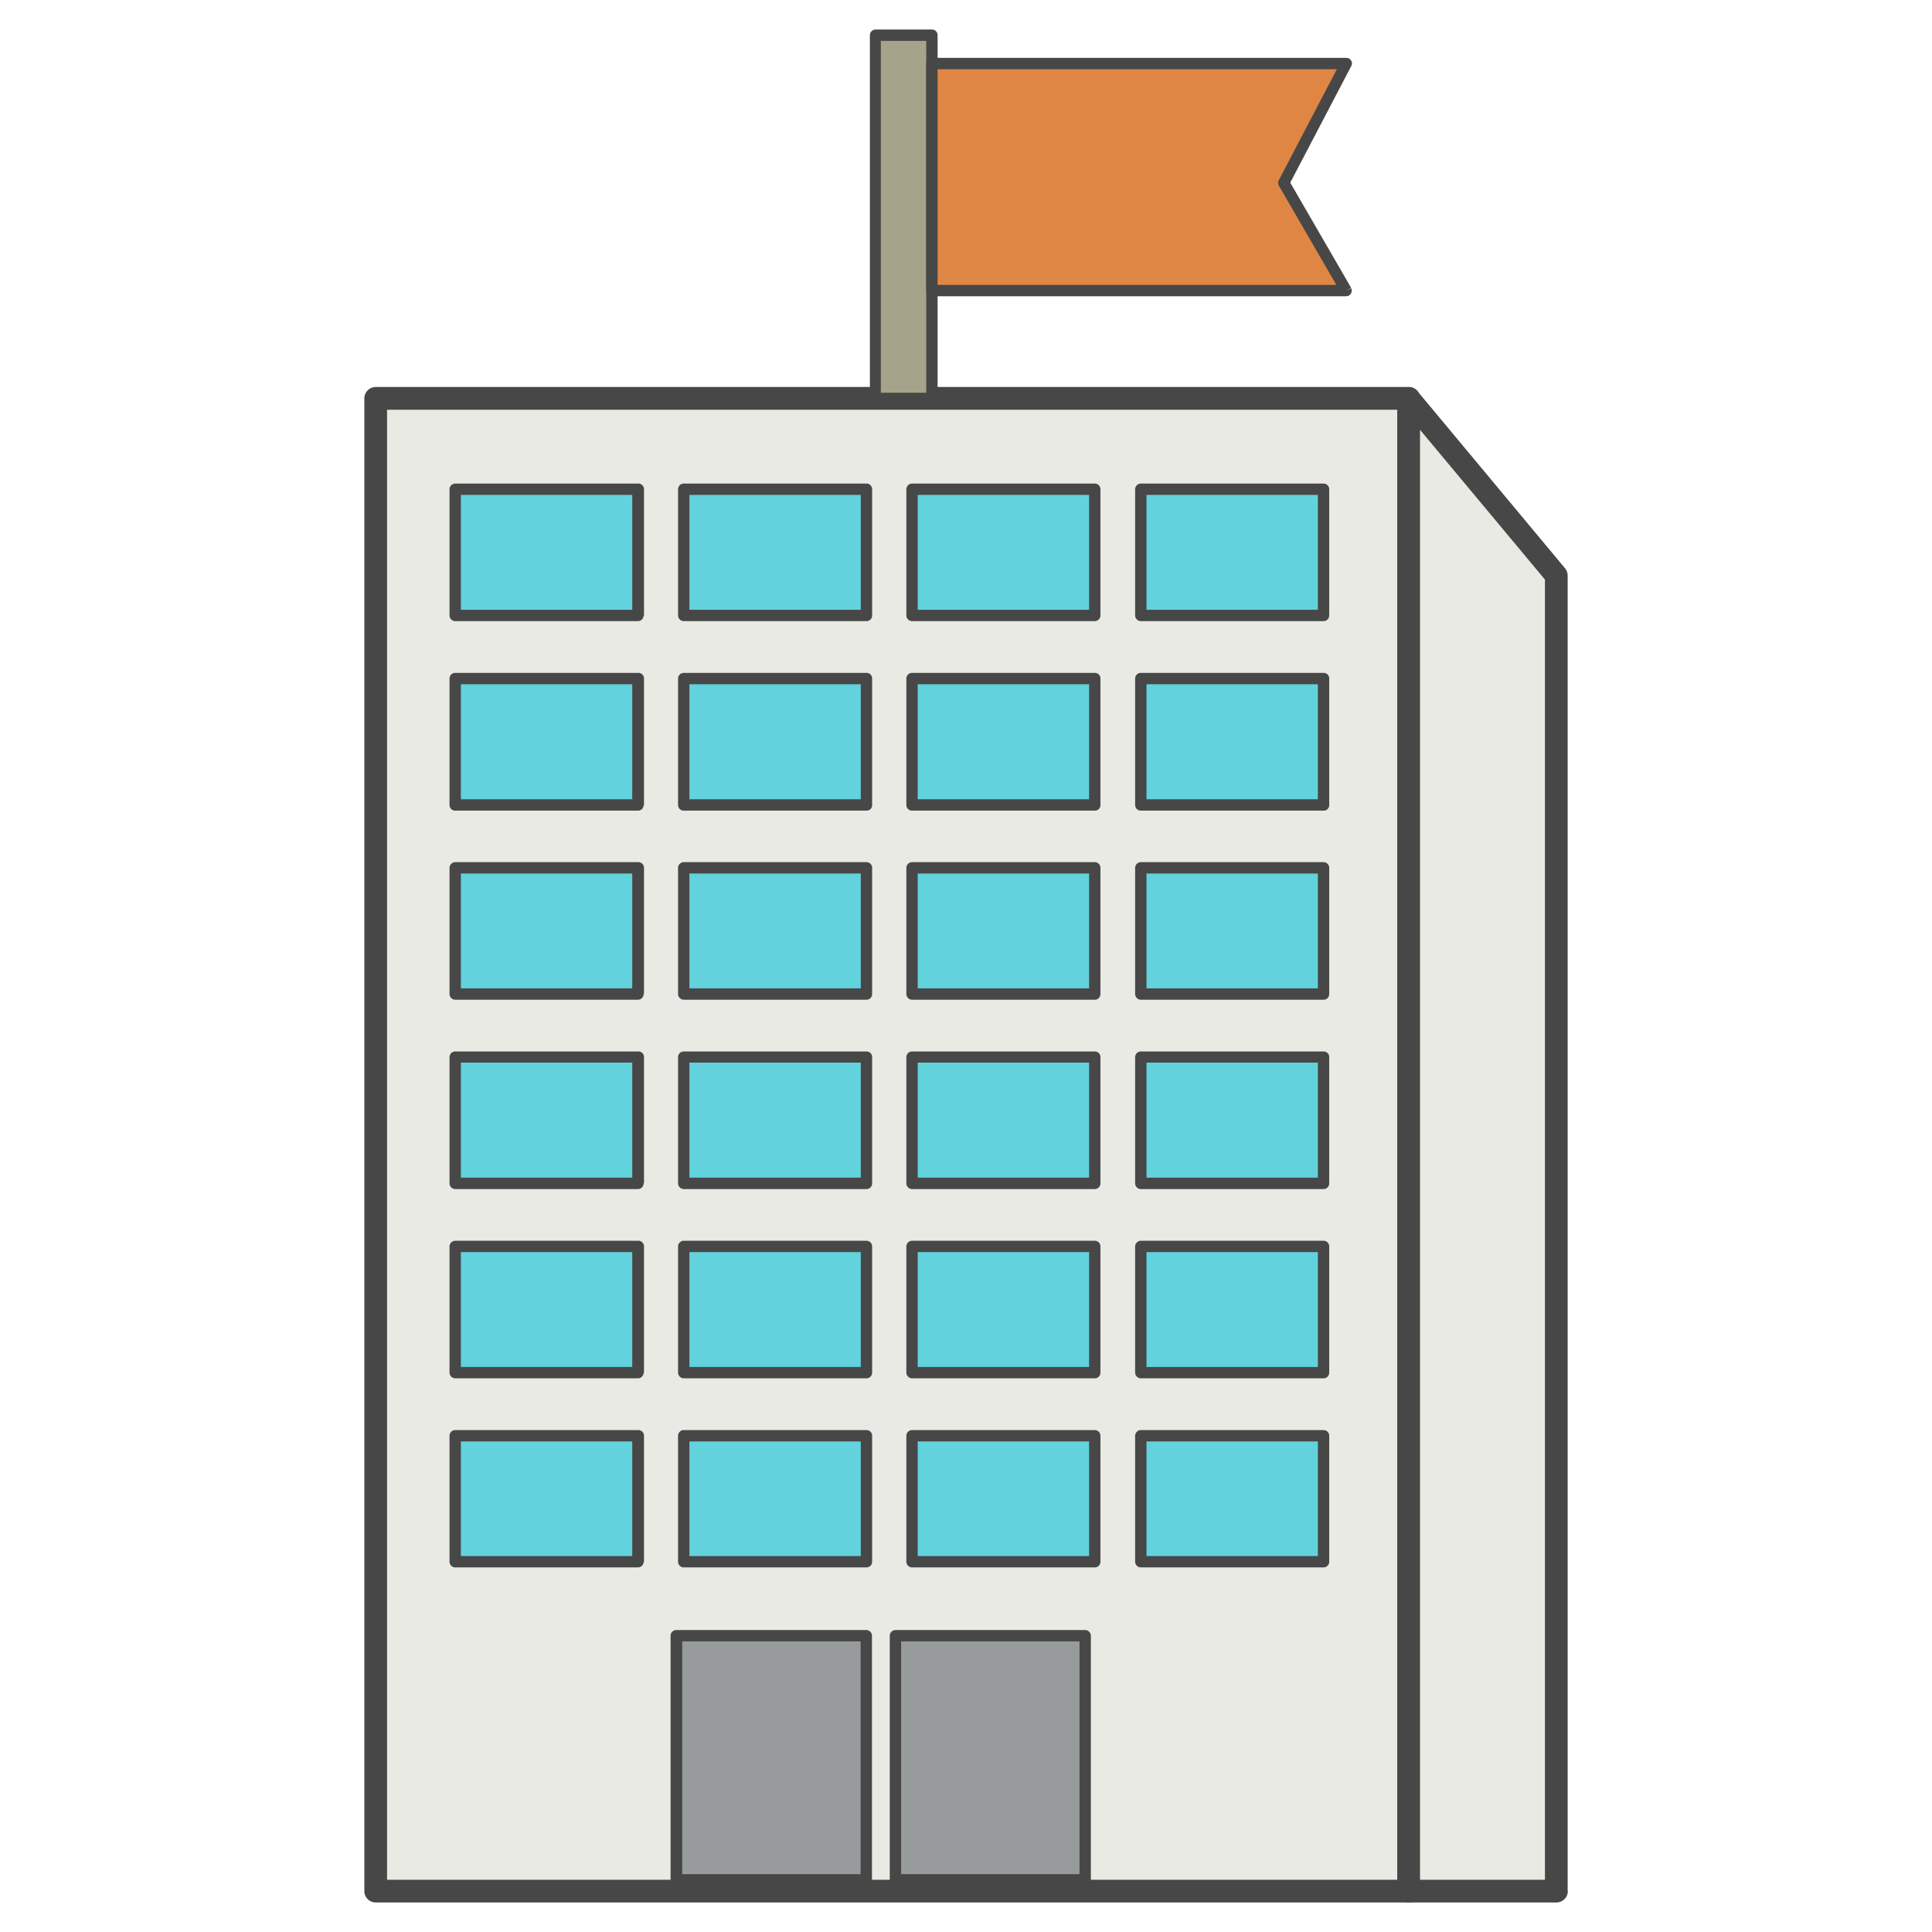 <svg id="materials" xmlns="http://www.w3.org/2000/svg" viewBox="0 0 240 240"><defs><style>.cls-1{fill:#eaeae4;}.cls-2{fill:#474747;}.cls-3{fill:#62d2dd;}.cls-4{fill:#979b9b;}.cls-5{fill:#a5a48b;}.cls-6{fill:#e08644;}</style></defs><title>company</title><rect class="cls-1" x="46.67" y="49.49" width="128.32" height="185.43"/><path class="cls-2" d="M175,234.92v-1.41H48.08V50.9h125.5v184H175v0h1.41V49.49a1.41,1.41,0,0,0-.41-1,1.38,1.38,0,0,0-1-.42H46.67a1.43,1.43,0,0,0-1.41,1.41V234.92a1.38,1.38,0,0,0,.42,1,1.41,1.41,0,0,0,1,.41H175a1.4,1.4,0,0,0,1.41-1.41Z"/><polygon class="cls-1" points="193.33 234.92 174.99 234.92 174.99 49.49 193.33 71.5 193.33 234.92"/><path class="cls-2" d="M193.33,234.92v-1.41H176.4V53.39L191.92,72V234.92h1.41v0h1.41V71.49a1.43,1.43,0,0,0-.33-.9l-18.33-22a1.43,1.43,0,0,0-1.57-.42,1.42,1.42,0,0,0-.93,1.32V234.92a1.38,1.38,0,0,0,.42,1,1.41,1.41,0,0,0,1,.41h18.34a1.41,1.41,0,0,0,1-.41,1.38,1.38,0,0,0,.42-1Z"/><rect class="cls-3" x="56.55" y="60.78" width="22.7" height="15.68"/><path class="cls-2" d="M79.25,76.45v-.7h-22V61.48H78.54v15h.71v0H80V60.78a.7.7,0,0,0-.2-.5.69.69,0,0,0-.5-.21H56.55a.72.72,0,0,0-.71.71V76.45a.72.72,0,0,0,.71.71h22.7a.73.73,0,0,0,.5-.21.7.7,0,0,0,.2-.5Z"/><rect class="cls-3" x="56.55" y="84.29" width="22.7" height="15.68"/><path class="cls-2" d="M79.25,100v-.71h-22V85H78.54v15h.71v0H80V84.29a.68.68,0,0,0-.7-.7H56.55a.7.7,0,0,0-.5.2.73.73,0,0,0-.21.5V100a.73.73,0,0,0,.21.5.7.7,0,0,0,.5.2h22.7a.68.68,0,0,0,.7-.7Z"/><rect class="cls-3" x="56.55" y="107.81" width="22.7" height="15.68"/><path class="cls-2" d="M79.25,123.48v-.7h-22V108.51H78.54v15h.71v0H80V107.81a.7.7,0,0,0-.2-.5.69.69,0,0,0-.5-.21H56.55a.72.72,0,0,0-.71.71v15.67a.72.72,0,0,0,.71.71h22.7a.69.69,0,0,0,.5-.21.7.7,0,0,0,.2-.5Z"/><rect class="cls-3" x="56.55" y="131.32" width="22.7" height="15.68"/><path class="cls-2" d="M79.25,147v-.71h-22V132H78.54v15h.71v0H80V131.32a.68.68,0,0,0-.7-.7H56.55a.7.7,0,0,0-.5.2.73.73,0,0,0-.21.5V147a.72.72,0,0,0,.71.71h22.7a.73.73,0,0,0,.5-.21.7.7,0,0,0,.2-.5Z"/><rect class="cls-3" x="56.55" y="154.84" width="22.7" height="15.68"/><path class="cls-2" d="M79.25,170.51v-.7h-22V155.54H78.54v15h.71v0H80V154.84a.7.7,0,0,0-.2-.5.73.73,0,0,0-.5-.21H56.55a.72.72,0,0,0-.71.71v15.67a.72.72,0,0,0,.71.71h22.7a.69.69,0,0,0,.5-.21.7.7,0,0,0,.2-.5Z"/><rect class="cls-3" x="56.55" y="178.35" width="22.7" height="15.68"/><path class="cls-2" d="M79.25,194v-.7h-22V179.06H78.54v15h.71v0H80V178.35a.7.7,0,0,0-.2-.49.69.69,0,0,0-.5-.21H56.55a.67.67,0,0,0-.5.21.71.71,0,0,0-.21.49V194a.72.72,0,0,0,.71.71h22.7a.73.73,0,0,0,.5-.21.7.7,0,0,0,.2-.5Z"/><rect class="cls-3" x="84.94" y="60.78" width="22.7" height="15.68"/><path class="cls-2" d="M107.64,76.45v-.7h-22V61.48h21.29v15h.71v0h.7V60.78a.7.7,0,0,0-.2-.5.69.69,0,0,0-.5-.21H84.94a.72.72,0,0,0-.71.71V76.45a.72.72,0,0,0,.71.71h22.7a.73.73,0,0,0,.5-.21.7.7,0,0,0,.2-.5Z"/><rect class="cls-3" x="84.94" y="84.29" width="22.7" height="15.68"/><path class="cls-2" d="M107.64,100v-.71h-22V85h21.29v15h.71v0h.7V84.29a.68.68,0,0,0-.7-.7H84.94a.7.7,0,0,0-.5.2.73.73,0,0,0-.21.5V100a.73.73,0,0,0,.21.5.7.7,0,0,0,.5.2h22.7a.68.68,0,0,0,.7-.7Z"/><rect class="cls-3" x="84.94" y="107.81" width="22.7" height="15.68"/><path class="cls-2" d="M107.64,123.48v-.7h-22V108.51h21.29v15h.71v0h.7V107.81a.7.7,0,0,0-.2-.5.69.69,0,0,0-.5-.21H84.94a.72.72,0,0,0-.71.71v15.67a.72.72,0,0,0,.71.71h22.7a.69.69,0,0,0,.5-.21.7.7,0,0,0,.2-.5Z"/><rect class="cls-3" x="84.94" y="131.32" width="22.7" height="15.68"/><path class="cls-2" d="M107.64,147v-.71h-22V132h21.29v15h.71v0h.7V131.32a.68.68,0,0,0-.7-.7H84.94a.7.7,0,0,0-.5.2.73.73,0,0,0-.21.5V147a.72.72,0,0,0,.71.71h22.7a.73.73,0,0,0,.5-.21.7.7,0,0,0,.2-.5Z"/><rect class="cls-3" x="84.94" y="154.84" width="22.7" height="15.68"/><path class="cls-2" d="M107.64,170.51v-.7h-22V155.54h21.29v15h.71v0h.7V154.84a.7.7,0,0,0-.2-.5.73.73,0,0,0-.5-.21H84.94a.72.72,0,0,0-.71.71v15.67a.72.72,0,0,0,.71.71h22.7a.69.69,0,0,0,.5-.21.7.7,0,0,0,.2-.5Z"/><rect class="cls-3" x="84.94" y="178.35" width="22.7" height="15.68"/><path class="cls-2" d="M107.64,194v-.7h-22V179.06h21.29v15h.71v0h.7V178.35a.7.7,0,0,0-.2-.49.69.69,0,0,0-.5-.21H84.94a.67.67,0,0,0-.5.21.71.71,0,0,0-.21.49V194a.72.72,0,0,0,.71.71h22.7a.73.73,0,0,0,.5-.21.7.7,0,0,0,.2-.5Z"/><rect class="cls-3" x="113.33" y="60.78" width="22.7" height="15.68"/><path class="cls-2" d="M136,76.45v-.7H114V61.48h21.29v15H136v0h.7V60.78a.7.7,0,0,0-.2-.5.69.69,0,0,0-.5-.21h-22.7a.72.72,0,0,0-.71.71V76.45a.72.72,0,0,0,.71.71H136a.73.73,0,0,0,.5-.21.7.7,0,0,0,.2-.5Z"/><rect class="cls-3" x="113.33" y="84.29" width="22.7" height="15.68"/><path class="cls-2" d="M136,100v-.71H114V85h21.29v15H136v0h.7V84.29a.68.68,0,0,0-.7-.7h-22.7a.7.7,0,0,0-.5.2.73.73,0,0,0-.21.5V100a.73.73,0,0,0,.21.5.7.7,0,0,0,.5.2H136a.68.68,0,0,0,.7-.7Z"/><rect class="cls-3" x="113.33" y="107.81" width="22.7" height="15.68"/><path class="cls-2" d="M136,123.48v-.7H114V108.51h21.29v15H136v0h.7V107.81a.7.7,0,0,0-.2-.5.69.69,0,0,0-.5-.21h-22.7a.72.72,0,0,0-.71.71v15.67a.72.72,0,0,0,.71.71H136a.69.69,0,0,0,.5-.21.7.7,0,0,0,.2-.5Z"/><rect class="cls-3" x="113.33" y="131.32" width="22.7" height="15.68"/><path class="cls-2" d="M136,147v-.71H114V132h21.29v15H136v0h.7V131.32a.68.68,0,0,0-.7-.7h-22.7a.7.7,0,0,0-.5.2.73.73,0,0,0-.21.5V147a.72.72,0,0,0,.71.71H136a.73.73,0,0,0,.5-.21.7.7,0,0,0,.2-.5Z"/><rect class="cls-3" x="113.33" y="154.84" width="22.7" height="15.68"/><path class="cls-2" d="M136,170.51v-.7H114V155.54h21.29v15H136v0h.7V154.84a.7.7,0,0,0-.2-.5.73.73,0,0,0-.5-.21h-22.7a.72.72,0,0,0-.71.71v15.67a.72.72,0,0,0,.71.71H136a.69.69,0,0,0,.5-.21.7.7,0,0,0,.2-.5Z"/><rect class="cls-3" x="113.33" y="178.35" width="22.7" height="15.68"/><path class="cls-2" d="M136,194v-.7H114V179.06h21.29v15H136v0h.7V178.35a.7.7,0,0,0-.2-.49.69.69,0,0,0-.5-.21h-22.7a.67.67,0,0,0-.5.21.71.71,0,0,0-.21.49V194a.72.72,0,0,0,.71.71H136a.73.73,0,0,0,.5-.21.7.7,0,0,0,.2-.5Z"/><rect class="cls-3" x="141.72" y="60.78" width="22.7" height="15.68"/><path class="cls-2" d="M164.42,76.45v-.7h-22V61.48h21.29v15h.71v0h.7V60.78a.7.7,0,0,0-.2-.5.69.69,0,0,0-.5-.21h-22.7a.72.72,0,0,0-.71.71V76.45a.72.72,0,0,0,.71.71h22.7a.73.73,0,0,0,.5-.21.7.7,0,0,0,.2-.5Z"/><rect class="cls-3" x="141.72" y="84.29" width="22.7" height="15.68"/><path class="cls-2" d="M164.42,100v-.71h-22V85h21.29v15h.71v0h.7V84.29a.68.68,0,0,0-.7-.7h-22.7a.7.7,0,0,0-.5.2.73.73,0,0,0-.21.5V100a.73.73,0,0,0,.21.5.7.7,0,0,0,.5.2h22.7a.68.68,0,0,0,.7-.7Z"/><rect class="cls-3" x="141.72" y="107.81" width="22.7" height="15.68"/><path class="cls-2" d="M164.42,123.48v-.7h-22V108.51h21.29v15h.71v0h.7V107.81a.7.7,0,0,0-.2-.5.69.69,0,0,0-.5-.21h-22.7a.72.72,0,0,0-.71.71v15.67a.72.72,0,0,0,.71.71h22.7a.69.69,0,0,0,.5-.21.7.7,0,0,0,.2-.5Z"/><rect class="cls-3" x="141.72" y="131.32" width="22.7" height="15.68"/><path class="cls-2" d="M164.42,147v-.71h-22V132h21.29v15h.71v0h.7V131.32a.68.68,0,0,0-.7-.7h-22.7a.7.7,0,0,0-.5.2.73.73,0,0,0-.21.5V147a.72.72,0,0,0,.71.71h22.7a.73.73,0,0,0,.5-.21.7.7,0,0,0,.2-.5Z"/><rect class="cls-3" x="141.72" y="154.84" width="22.7" height="15.68"/><path class="cls-2" d="M164.42,170.51v-.7h-22V155.54h21.29v15h.71v0h.7V154.84a.7.7,0,0,0-.2-.5.73.73,0,0,0-.5-.21h-22.7a.72.72,0,0,0-.71.71v15.67a.72.72,0,0,0,.71.71h22.7a.69.69,0,0,0,.5-.21.7.7,0,0,0,.2-.5Z"/><rect class="cls-3" x="141.72" y="178.35" width="22.7" height="15.68"/><path class="cls-2" d="M164.42,194v-.7h-22V179.06h21.29v15h.71v0h.7V178.35a.7.7,0,0,0-.2-.49.69.69,0,0,0-.5-.21h-22.7a.67.67,0,0,0-.5.21.71.71,0,0,0-.21.49V194a.72.72,0,0,0,.71.71h22.7a.73.73,0,0,0,.5-.21.7.7,0,0,0,.2-.5Z"/><rect class="cls-4" x="84.04" y="203.2" width="23.57" height="30.32"/><path class="cls-2" d="M107.61,233.51v-.7H84.75V203.9h22.16v29.61h.7v0h.71V203.2a.71.71,0,0,0-.21-.5.67.67,0,0,0-.5-.21H84a.75.75,0,0,0-.5.21.7.7,0,0,0-.2.5v30.31a.7.7,0,0,0,.2.5.75.75,0,0,0,.5.21h23.57a.67.67,0,0,0,.5-.21.71.71,0,0,0,.21-.5Z"/><rect class="cls-4" x="111.24" y="203.2" width="23.57" height="30.32"/><path class="cls-2" d="M134.81,233.51v-.7H111.94V203.9H134.1v29.61h.71v0h.7V203.2a.72.72,0,0,0-.7-.71H111.24a.72.72,0,0,0-.71.71v30.31a.72.72,0,0,0,.71.71h23.57a.72.72,0,0,0,.7-.71Z"/><rect class="cls-5" x="108.72" y="4.37" width="7.05" height="45.12"/><path class="cls-2" d="M115.77,49.49v-.7h-6.35V5.08h5.64V49.49h.71v0h.7V4.37a.72.72,0,0,0-.2-.5.7.7,0,0,0-.5-.2h-7a.7.7,0,0,0-.5.2.73.73,0,0,0-.21.5V49.49a.72.72,0,0,0,.71.71h7a.71.71,0,0,0,.5-.21.7.7,0,0,0,.2-.5Z"/><polygon class="cls-6" points="167.24 36.1 115.77 36.1 115.77 7.9 167.24 7.9 159.48 22.7 167.24 36.1"/><path class="cls-2" d="M167.24,36.1v-.71H116.47V8.6h49.6l-7.21,13.78a.71.71,0,0,0,0,.68l7.76,13.39.61-.35v0l.61-.35-7.56-13.06,7.57-14.47a.68.68,0,0,0,0-.69.7.7,0,0,0-.6-.34H115.77a.72.72,0,0,0-.71.71V36.1a.73.73,0,0,0,.21.5.7.7,0,0,0,.5.2h51.47a.7.7,0,0,0,.61-1Z"/></svg>